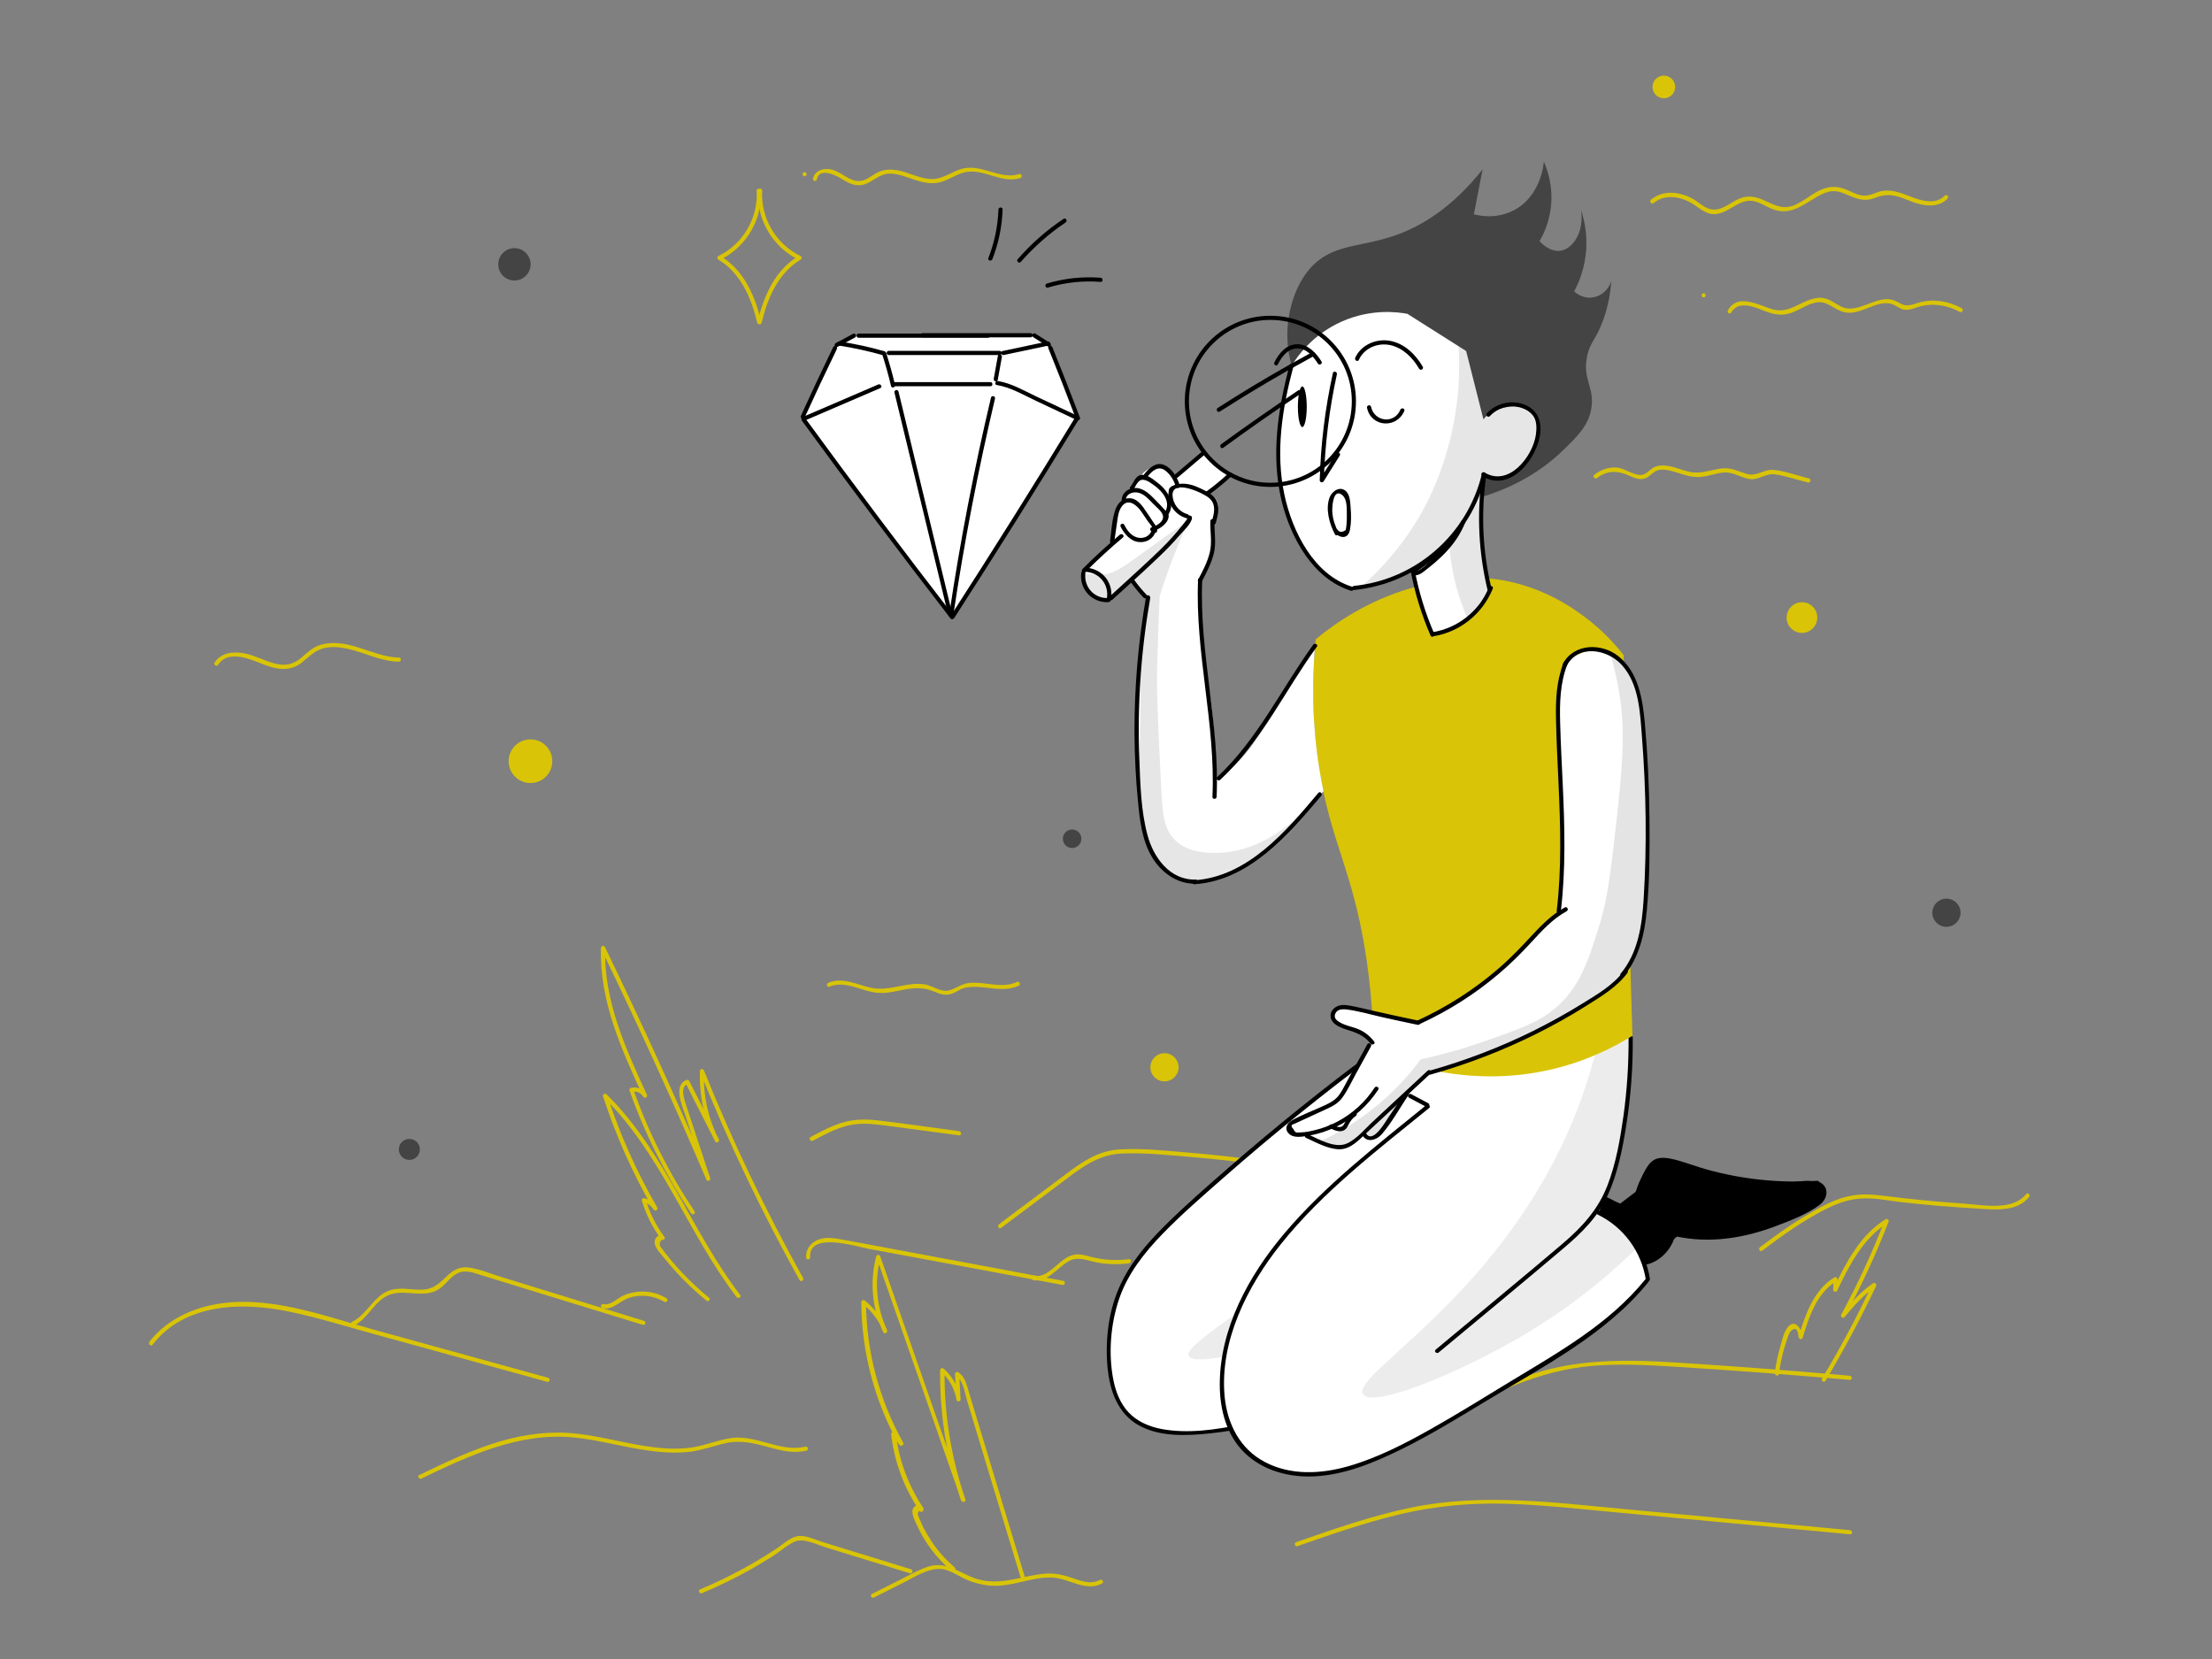 <?xml version="1.0" encoding="utf-8"?>
<!-- Generator: Adobe Illustrator 23.0.3, SVG Export Plug-In . SVG Version: 6.00 Build 0)  -->
<svg version="1.1" xmlns="http://www.w3.org/2000/svg" xmlns:xlink="http://www.w3.org/1999/xlink" x="0px" y="0px"
	 viewBox="0 0 1600 1200" style="enable-background:new 0 0 1600 1200;" xml:space="preserve">
<rect x="0" y="0" width="1600" height="1200" fill="#808080" stroke="none"/>
<style type="text/css">
	.st0{fill:#d9c407;}
	.st1{fill:#d9c407;;}
	.st2{fill:#444444;}
	.st3{fill:#FFFFFF;}
	.st4{opacity:0.18;fill:#9B9797;}
	.st5{fill:#9B9797;}
	.st6{opacity:0.25;fill:#9B9797;}
	.st7{opacity:0.24;fill:#9B9797;}
	.st8{fill:none;stroke:#000000;stroke-width:3;stroke-miterlimit:10;}
</style>
<g id="background">
	<g>
		<g>
			<path class="st0" d="M110.3,972.7c23.3-30.1,64.6-31.1,98.7-24c19.7,4.1,39,10,58.4,15.4c20.1,5.5,40.2,11.1,60.3,16.6
				c22.7,6.3,45.3,12.5,68,18.8c1.9,0.5,2.7-2.4,0.8-2.9c-42.1-11.6-84.3-23.3-126.4-34.9c-37.3-10.3-78-26-117.1-17.7
				c-17.4,3.7-33.9,12.3-44.9,26.5C107,972.1,109.1,974.2,110.3,972.7L110.3,972.7z"/>
		</g>
	</g>
	<g>
		<g>
			<path class="st0" d="M256.1,958.8c10.6-5.2,15.1-19,26.6-22.6c11.8-3.7,24.9,3.6,35.7-4.4c4.7-3.5,8.2-9.3,13.9-11.4
				c5-1.8,10.2,0.2,15,1.7c4.1,1.3,8.2,2.5,12.3,3.8c16.5,5.1,32.9,10.1,49.4,15.2c18.7,5.7,37.3,11.5,56,17.2
				c1.8,0.6,2.6-2.3,0.8-2.9c-34.2-10.5-68.3-21-102.5-31.5c-8-2.4-16.3-6.1-24.6-7.1c-5.8-0.7-10.4,1.6-14.5,5.4
				c-5.7,5.3-10,10.2-18.3,10.6c-6.9,0.4-13.7-1.4-20.6-0.3c-14.2,2.2-18.6,17.7-30.6,23.6C252.9,957.1,254.4,959.7,256.1,958.8
				L256.1,958.8z"/>
		</g>
	</g>
	<g>
		<g>
			<path class="st0" d="M435.8,946.2c7.1,1.8,12.7-5.3,19.1-7.4c8.6-2.9,17.8-1.7,25.6,2.8c1.7,1,3.2-1.6,1.5-2.6
				c-6.6-3.9-14.1-5.5-21.7-4.5c-3.3,0.4-6.4,1.3-9.4,2.6c-4.3,1.9-9.3,7.4-14.3,6.2C434.7,942.8,433.9,945.7,435.8,946.2
				L435.8,946.2z"/>
		</g>
	</g>
	<g>
		<g>
			<path class="st0" d="M512.9,938.7c-6.7-5.5-13.1-11.4-19.1-17.7c-2.8-2.9-5.5-6-8.1-9.1c-1.5-1.8-3-3.6-4.4-5.4
				c-1-1.3-2-2.6-2.9-3.9c-1.6-1.6-1.6-3.6,0.1-5.8c1.2,0.5,3.1-0.7,2.1-2.1c-6.1-8.2-10.6-17.2-13.5-27c-0.6,0.6-1.2,1.2-1.8,1.8
				c3.3,0.9,5.7,2.6,7.5,5.4c1,1.6,3.6,0.2,2.6-1.5c-14.9-25.8-27.1-53-36.3-81.3c-0.8,0.5-1.7,1-2.5,1.5
				c41.9,41.2,60.9,98.5,96.2,144.6c1.2,1.5,3.8,0,2.6-1.5c-35.4-46.3-54.6-103.8-96.7-145.2c-1-1-3,0-2.5,1.5
				c9.3,28.6,21.5,56,36.6,82c0.9-0.5,1.7-1,2.6-1.5c-2.3-3.5-5.3-5.8-9.3-6.8c-1.1-0.3-2.2,0.7-1.8,1.8c3,10,7.6,19.3,13.8,27.7
				c0.7-0.7,1.4-1.4,2.1-2.1c-2.8-1.3-5.9,0-6.6,3.3c-0.9,4.7,4.8,9.9,7.4,13.2c8.9,11.1,19,21.2,30,30.2
				C512.3,942,514.4,939.9,512.9,938.7L512.9,938.7z"/>
		</g>
	</g>
	<g>
		<g>
			<path class="st0" d="M502.4,876.2c-18.4-27.5-33.3-57-44.3-88.2c-0.3,0.6-0.7,1.2-1,1.8c3.4-0.8,6.3,0.5,8.2,3.5
				c1,1.7,3.4,0.2,2.6-1.5c-15.5-33.5-31.3-68.4-30.2-106.1c-0.9,0.3-1.9,0.5-2.8,0.8c26.7,55,52.1,110.7,76.1,166.9
				c0.7,1.6,3.3,0.4,2.7-1.2c-4-12-7.9-24.1-11.9-36.1c-1.9-5.9-3.9-11.7-5.8-17.6c-1.3-3.9-4.1-12.4,1.5-14.5
				c-0.6-0.2-1.1-0.5-1.7-0.7c7.2,14.1,14.3,28.2,21.5,42.3c0.9,1.7,3.5,0.2,2.6-1.5c-7.8-15.3-11.4-32.2-10.7-49.4
				c-1,0.1-2,0.3-2.9,0.4c20.8,51.7,44.9,102.1,72,150.8c0.9,1.7,3.5,0.2,2.6-1.5c-27-48.5-51-98.6-71.7-150.1
				c-0.6-1.5-2.9-1.4-2.9,0.4c-0.7,17.7,3.1,35,11.1,50.9c0.9-0.5,1.7-1,2.6-1.5c-7.2-14.1-14.3-28.2-21.5-42.3
				c-0.3-0.5-1.1-0.9-1.7-0.7c-10,3.7-3.6,18-1.4,24.7c5.2,15.7,10.3,31.5,15.5,47.2c0.9-0.4,1.8-0.8,2.7-1.2
				c-24-56.2-49.4-111.9-76.1-166.9c-0.7-1.4-2.8-0.6-2.8,0.8c-1.2,38.2,14.9,73.7,30.6,107.6c0.9-0.5,1.7-1,2.6-1.5
				c-2.6-4.1-6.8-5.9-11.6-4.9c-0.8,0.2-1.3,1.1-1,1.8c11.1,31.4,26.1,61.2,44.6,88.9C500.9,879.3,503.5,877.8,502.4,876.2
				L502.4,876.2z"/>
		</g>
	</g>
	<g>
		<g>
			<path class="st0" d="M304.8,1069.5c34.6-16.7,71.1-33.7,110.6-29.7c18.7,1.9,36.8,7.3,55.4,9.7c9.4,1.2,18.9,1.7,28.3,0.6
				c8.8-1.1,17.1-4.3,25.7-6.2c11.1-2.5,21.2,0.1,31.9,3.1c8.8,2.4,17.5,4.4,26.6,2.3c1.9-0.4,1.1-3.3-0.8-2.9
				c-18.2,4.3-35.3-8.8-53.7-6.2c-9.1,1.3-17.6,4.9-26.6,6.5c-9.5,1.6-19.2,1.4-28.8,0.2c-18.9-2.2-37.3-7.8-56.3-9.9
				c-18.7-2.1-37.2,0.3-55.1,5.5c-20.4,6-39.7,15.2-58.7,24.4C301.5,1067.7,303.1,1070.3,304.8,1069.5L304.8,1069.5z"/>
		</g>
	</g>
	<g>
		<g>
			<path class="st0" d="M507.8,1152.4c11.7-5,23.2-10.5,34.3-16.7c5.8-3.3,11.5-6.7,17.2-10.3c5.1-3.3,10.2-8,15.8-10.4
				c6.3-2.6,15.8,2.3,22.1,4.2c6.7,2.1,13.4,4.1,20,6.2c13.7,4.2,27.4,8.4,41,12.6c1.8,0.6,2.6-2.3,0.8-2.9
				c-14.6-4.5-29.3-9-43.9-13.5c-7-2.2-14-4.3-21-6.5c-5.4-1.7-12.2-5.2-17.9-3.8c-5.3,1.3-10.1,5.9-14.6,8.9
				c-5.8,3.8-11.8,7.5-17.8,11c-12.1,6.9-24.6,13.1-37.5,18.5C504.5,1150.5,506.1,1153.1,507.8,1152.4L507.8,1152.4z"/>
		</g>
	</g>
	<g>
		<g>
			<path class="st0" d="M632.2,1155.5c7.6-3.8,15.2-7.7,22.8-11.5c7-3.6,14.5-8.4,22.5-9.1c8.1-0.8,14.4,4.5,21.4,7.6
				c5.9,2.6,12.3,4.1,18.7,4.5c15,0.8,29-6.7,43.9-5.9c11.9,0.7,23.9,10.5,35.6,4.3c1.7-0.9,0.2-3.5-1.5-2.6
				c-7.3,3.9-15.2,0.1-22.4-2.2c-6.2-2-12.2-2.9-18.7-2.2c-15.4,1.6-29.5,8.1-45.3,4.4c-13.1-3-23.1-13.9-37.2-9.8
				c-6.5,1.9-12.6,5.5-18.6,8.5c-7.6,3.8-15.2,7.7-22.8,11.5C629,1153.8,630.5,1156.4,632.2,1155.5L632.2,1155.5z"/>
		</g>
	</g>
	<g>
		<g>
			<path class="st0" d="M690.6,1133.8c-6.2-5.4-11.8-11.4-16.4-18.3c-2.1-3.1-4-6.4-5.8-9.7c-0.9-1.7-1.7-3.4-2.4-5.1
				c-0.6-1.4-1.2-2.7-1.7-4.1c-0.9-1.5-0.5-2.9,1.2-4.2c0.9-0.4,1.8-0.8,2.7-1.2c-11-16.2-17.9-34.6-20.2-54
				c-0.9,0.4-1.7,0.7-2.6,1.1c1.8,2.3,3.6,4.6,5.5,7c1.1,1.4,3.2-0.4,2.4-1.8c-17.4-31.1-26.7-66.1-26.9-101.7
				c-0.9,0.4-1.7,0.7-2.6,1.1c6.8,5.5,12,12.3,15.2,20.4c0.9-0.4,1.8-0.8,2.7-1.2c-7.8-16.5-9.4-35.1-4.8-52.7c-1,0-1.9,0-2.9,0
				c20.5,58.7,40.9,117.3,61.4,176c0.6,1.8,3.5,1,2.9-0.8c-10.3-30.1-15.4-61.7-15.1-93.6c-0.9,0.4-1.7,0.7-2.6,1.1
				c6.1,5.5,9.9,12.4,11.3,20.5c0.3,1.7,3,1.3,2.9-0.4c-0.3-6.1-0.7-12.3-1-18.4c-0.8,0.4-1.5,0.9-2.3,1.3c5.3,3.4,6.3,12.4,8,18
				c1.8,6,3.6,12,5.5,18.1c3.7,12.4,7.5,24.7,11.2,37.1c7.5,24.7,15,49.5,22.5,74.2c0.6,1.8,3.5,1.1,2.9-0.8
				c-8.1-26.6-16.1-53.3-24.2-79.9c-3.9-13-7.9-26-11.8-39c-2-6.7-4-13.3-6-20c-1.3-4.1-2.8-7.8-6.5-10.2c-0.9-0.6-2.3,0.2-2.3,1.3
				c0.3,6.1,0.7,12.3,1,18.4c1-0.1,2-0.3,2.9-0.4c-1.4-8.6-5.6-16.1-12.1-21.9c-1-0.9-2.5-0.3-2.6,1.1c-0.3,32.1,4.8,64,15.2,94.4
				c1-0.3,1.9-0.5,2.9-0.8c-20.5-58.7-40.9-117.3-61.4-176c-0.5-1.3-2.5-1.5-2.9,0c-4.8,18.5-3,37.8,5.1,55c0.7,1.5,3.4,0.4,2.7-1.2
				c-3.4-8.6-8.7-15.9-16-21.7c-1-0.8-2.6-0.3-2.6,1.1c0.2,36.1,9.6,71.7,27.3,103.2c0.8-0.6,1.6-1.2,2.4-1.8
				c-1.8-2.3-3.6-4.6-5.5-7c-0.8-1-2.7-0.2-2.6,1.1c2.3,20,9.3,38.9,20.6,55.5c1,1.4,3,0.5,2.7-1.2c-0.5-2.8-3.8-3.8-6.1-2.1
				c-4.2,3-0.1,10.1,1.4,13.5c5.7,12.7,14.2,23.8,24.7,32.9C690,1137.1,692.1,1135,690.6,1133.8L690.6,1133.8z"/>
		</g>
	</g>
	<g>
		<g>
			<path class="st0" d="M586,909.5c-1.3-18.8,32.8-8,42.3-6.2c15.6,2.9,31.1,5.8,46.7,8.7c31.1,5.8,62.3,11.6,93.4,17.4
				c1.9,0.4,2.7-2.5,0.8-2.9c-35.7-6.7-71.3-13.3-107-20c-17.5-3.3-35-6.6-52.5-9.8c-6.3-1.2-13.6-2.5-19.5,0.8
				c-4.5,2.4-7.5,6.8-7.1,12C583.1,911.4,586.2,911.4,586,909.5L586,909.5z"/>
		</g>
	</g>
	<g>
		<g>
			<path class="st0" d="M747.7,926.1c10.4,1.1,16.8-8.8,24.9-13.6c6.9-4,12.9-0.9,20,0.5c7.9,1.6,16,1.8,24,0.8c1.9-0.2,1.9-3.2,0-3
				c-9,1.1-18,0.7-26.8-1.5c-5.3-1.4-10.1-3.1-15.4-1c-9.4,3.6-15.8,16-26.7,14.8C745.8,922.9,745.8,925.9,747.7,926.1L747.7,926.1z
				"/>
		</g>
	</g>
	<g>
		<g>
			<path class="st0" d="M938.4,1118.4c24-8.4,48.2-16.8,73-22.8c25.9-6.2,52-8.7,78.6-7.9c26.3,0.8,52.4,3.8,78.6,6.2
				c26.3,2.5,52.6,4.9,78.9,7.4c30.2,2.8,60.5,5.6,90.7,8.5c1.9,0.2,1.9-2.8,0-3c-53.9-5-107.8-10-161.8-15.1
				c-51.9-4.8-104.1-11.9-155.8-1.2c-28.4,5.9-55.8,15.5-83.1,25C935.8,1116.1,936.6,1119,938.4,1118.4L938.4,1118.4z"/>
		</g>
	</g>
	<g>
		<g>
			<path class="st0" d="M1044.1,1020c17.9-3.8,34.7-11.3,51.6-18.1c18.1-7.2,36.4-12.2,55.8-13.9c19.6-1.7,39.3-0.7,58.8,0.5
				c19.6,1.2,39.2,2.6,58.9,4c22.9,1.7,45.9,3.6,68.8,5.6c1.9,0.2,1.9-2.8,0-3c-40.6-3.6-81.2-6.7-121.9-9.3
				c-38.7-2.5-76.8-3.5-113.7,10.2c-19.6,7.3-38.6,16.6-59.2,21C1041.5,1017.5,1042.2,1020.4,1044.1,1020L1044.1,1020z"/>
		</g>
	</g>
	<g>
		<g>
			<path class="st0" d="M1274.6,904.7c14.3-10.9,29.4-21.6,45.4-29.8c7.8-4,16.2-7.2,25-7.9c9.5-0.8,19,1.1,28.3,2.3
				c18.9,2.3,37.9,3.7,56.9,4.9c12.6,0.8,28.6,2.6,37.5-8.4c1.2-1.5-0.9-3.6-2.1-2.1c-10.1,12.5-31.4,7.8-45.2,6.9
				c-19-1.3-37.8-3.1-56.7-5.5c-8.1-1-16.1-1.8-24.2-0.3c-8,1.4-15.5,4.6-22.6,8.4c-15.4,8.2-30,18.4-43.9,29
				C1271.6,903.3,1273.1,905.9,1274.6,904.7L1274.6,904.7z"/>
		</g>
	</g>
	<g>
		<g>
			<path class="st0" d="M724.1,888.2c14.2-10.7,28.5-21.3,42.7-32c13.6-10.2,26.3-20.9,44.1-21.8c16.8-0.8,34,1.1,50.7,2.5
				c18,1.5,35.9,3.5,53.7,6c15,2.1,32.9,7.7,47.1-0.1c1.7-0.9,0.2-3.5-1.5-2.6c-7.3,4-15.4,4-23.5,3c-8.7-1.1-17.4-2.6-26.1-3.8
				c-16.8-2.3-33.7-4.2-50.7-5.6c-16.7-1.4-34-3.4-50.7-2.4c-15.5,0.9-27,8.9-39.1,18c-16.1,12-32.1,24.1-48.2,36.1
				C721.1,886.8,722.6,889.4,724.1,888.2L724.1,888.2z"/>
		</g>
	</g>
	<g>
		<g>
			<path class="st0" d="M1286.7,993.9c0.9-6.6,2.2-13,4.1-19.4c0.9-3,1.8-6,3-9c0.7-1.8,2.6-4.8,5.2-4.1c1.3,0.4,1.9,4.9,2,5.8
				c0.2,1.6,2.4,2.1,2.9,0.4c4.7-15.3,10.1-32.1,24.5-41c-0.8-0.4-1.5-0.9-2.3-1.3c0,2.5-0.1,5.1-0.1,7.6c0,1.4,2.1,2.1,2.8,0.8
				c8.9-18.5,18.6-37.9,36.6-49.1c-0.7-0.6-1.5-1.1-2.2-1.7c-9,23.3-19.5,46-31.4,68c-0.8,1.4,1.2,3.2,2.4,1.8
				c6.7-8,13.5-16,22.3-21.8c-0.7-0.7-1.4-1.4-2.1-2.1c-11.1,23.4-23.2,46.2-36.5,68.4c-1,1.7,1.6,3.2,2.6,1.5
				c13.2-22.2,25.4-45,36.5-68.4c0.6-1.2-0.7-3-2.1-2.1c-9,6-16,14.1-22.9,22.3c0.8,0.6,1.6,1.2,2.4,1.8
				c12-22.2,22.6-45.1,31.7-68.7c0.5-1.2-1.2-2.3-2.2-1.7c-18.5,11.5-28.5,31.2-37.7,50.2c0.9,0.3,1.9,0.5,2.8,0.8
				c0-2.5,0.1-5.1,0.1-7.6c0-1.1-1.3-1.9-2.3-1.3c-15,9.3-20.9,26.7-25.8,42.8c1,0.1,2,0.3,2.9,0.4c-0.5-5.1-5.1-13.8-10.7-7.3
				c-2.8,3.3-3.9,8.7-5.1,12.8c-2,6.6-3.4,13.4-4.4,20.3C1283.6,995,1286.4,995.8,1286.7,993.9L1286.7,993.9z"/>
		</g>
	</g>
	<g>
		<g>
			<path class="st0" d="M588,825.1c7.8-4.2,15.7-8.4,24.3-10.7c9.1-2.4,18.1-1.6,27.2-0.4c18.1,2.4,36.2,4.8,54.2,7.2
				c1.9,0.3,1.9-2.7,0-3c-19.3-2.6-38.7-5.4-58-7.7c-8.9-1.1-17.4-1.1-26,1.4c-8.2,2.4-15.8,6.5-23.3,10.5
				C584.7,823.5,586.3,826,588,825.1L588,825.1z"/>
		</g>
	</g>
	<g>
		<g>
			<path class="st0" d="M157.8,480.8c6.7-10.3,21.1-4.9,30-1.3c10.3,4.2,20.7,7.3,30.3-0.1c4.9-3.8,8.9-8.4,15-10.2
				c6.3-2,13.3-1.1,19.7,0.4c12,2.9,23.1,8.8,35.7,9c1.9,0,1.9-3,0-3c-14.5-0.3-27.1-8.2-41.3-10.1c-5.5-0.7-11.1-0.6-16.4,1.3
				c-5.3,1.9-9.1,5.8-13.3,9.3c-13.2,11-26-0.3-39.7-3.3c-8.2-1.8-17.6-1.2-22.6,6.5C154.2,480.9,156.8,482.4,157.8,480.8
				L157.8,480.8z"/>
		</g>
	</g>
	<g>
		<g>
			<path class="st0" d="M1196.3,146.8c7.2-6.1,17.3-4.9,25.2-1c6,2.9,10.9,8.8,17.9,9.1c6.5,0.2,11.9-4.2,17.4-7.1
				c3.7-1.9,7.5-3.2,11.7-2.3c4.5,0.9,8.4,3.5,12.5,5.3c13.5,5.9,22.5-2.3,33.9-8.8c3.2-1.8,6.6-3.4,10.3-3.7
				c4.7-0.4,8.9,1.7,13.1,3.5c6.6,2.8,11.6,3.9,18.3,1.2c6.9-2.7,12.5-2.3,19.4,0.2c4.4,1.6,8.6,3.6,13.2,4.6
				c6.9,1.6,14.3,1.2,19.5-4.1c1.4-1.4-0.8-3.5-2.1-2.1c-6.7,6.8-16.9,3.6-24.6,0.6c-7.8-3-15.8-6.2-24.1-3.1
				c-5.2,2-8.7,3.4-14.3,1.5c-3.8-1.3-7.3-3.4-11.2-4.5c-5.9-1.8-11.4-0.8-16.8,1.9c-6.2,3.1-11.6,8-18.1,10.6
				c-8.6,3.4-15.3-1.1-23.1-4.4c-5.7-2.4-11.1-2.8-16.8-0.3c-6.9,3.1-13.6,9.9-21.7,7c-4.3-1.5-7.7-5-11.6-7.2
				c-3.3-1.8-6.9-3.1-10.6-3.8c-7.1-1.3-14-0.1-19.6,4.6C1192.7,146,1194.9,148.1,1196.3,146.8L1196.3,146.8z"/>
		</g>
	</g>
	<g>
		<g>
			<path class="st0" d="M1232.3,215.1c1.9,0,1.9-3,0-3C1230.4,212.1,1230.4,215.1,1232.3,215.1L1232.3,215.1z"/>
		</g>
	</g>
	<g>
		<g>
			<path class="st0" d="M1252.3,226c4.7-8.5,15.8-4.4,22.7-1.6c6.9,2.8,13.1,4.5,20.4,2c6-2.1,11.4-6.1,17.6-7.5
				c8.6-2,13.5,5.3,21.3,7c12.2,2.7,24.5-10.9,36-5.2c3.2,1.6,5.4,3.7,9.2,3.4c3.5-0.2,6.7-1.9,10.1-2.7c9.5-2.2,19.4-0.5,27.9,4.2
				c1.7,0.9,3.2-1.7,1.5-2.6c-5.4-3-11.2-4.8-17.3-5.4c-3.1-0.3-6.3-0.2-9.4,0.3c-3.7,0.5-7.1,2.1-10.7,2.8c-4.9,0.9-7-1.5-11-3.2
				c-2-0.8-4.2-1.2-6.3-1.1c-5,0.2-9.8,2.3-14.4,4c-5.9,2.2-12.2,4.3-18.2,1.3c-5.1-2.5-9.1-6.3-15.1-6.3
				c-12.4,0.1-21.1,12-34.2,8.4c-9.7-2.7-25.3-12.2-32.5,0.6C1248.8,226.2,1251.4,227.7,1252.3,226L1252.3,226z"/>
		</g>
	</g>
	<g>
		<g>
			<path class="st0" d="M1155.3,345.7c7.1-5.6,15.2-5.3,23-1.7c4.3,2,8.9,3.9,13.4,1.2c2.6-1.6,4.3-4.1,7.4-5c3.3-1,6.8-0.3,10,0.5
				c5.7,1.4,11.2,3.9,17.1,4.3c7,0.5,13.4-2.5,20.2-3.2c7.3-0.7,12.4,3.7,19.2,4.7c6.6,0.9,11.7-4.4,18.3-3.4
				c8,1.2,15.9,3.9,23.8,5.9c1.9,0.5,2.7-2.4,0.8-2.9c-8.3-2.1-16.9-5.3-25.4-6.2c-7.2-0.8-12.4,5.1-19.6,2.9
				c-6.7-2-11.5-4.9-18.7-3.9c-7.7,1.1-14.7,4.1-22.6,2.4c-6.1-1.3-12-4.2-18.3-4.6c-2.3-0.1-4.7,0.1-6.9,1
				c-2.8,1.1-4.3,3.4-6.9,4.9c-6,3.5-14.1-3.9-20.5-4.4c-6.1-0.5-11.7,1.6-16.5,5.3C1151.6,344.8,1153.8,346.9,1155.3,345.7
				L1155.3,345.7z"/>
		</g>
	</g>
	<g>
		<g>
			<path class="st0" d="M582,127.5c1.9,0,1.9-3,0-3C580.1,124.5,580.1,127.5,582,127.5L582,127.5z"/>
		</g>
	</g>
	<g>
		<g>
			<path class="st0" d="M590.8,129.8c1.8-8.9,13.6-3.2,17.9-0.5c4.9,3.1,10.1,5.9,16.1,4.2c6.5-1.9,10.9-7.5,18.1-7.9
				c6.8-0.3,13.4,2.8,19.8,4.8c5.5,1.7,11.3,2.9,17,1.5c6.7-1.6,12.4-6.3,19.2-7.5c13.4-2.3,25.5,8.6,39.1,4.4
				c1.8-0.6,1.1-3.5-0.8-2.9c-14.2,4.5-27.7-8.1-42.1-3.6c-7.4,2.3-13.6,7.5-21.7,7.2c-7.5-0.3-14.3-3.9-21.4-5.7
				c-5.6-1.4-11.3-1.8-16.7,0.7c-3.1,1.4-5.8,3.7-8.9,5.2c-5.1,2.4-9.4,1-14-1.6c-5-2.9-9.3-6.3-15.4-5.8c-4.3,0.3-8.1,2.5-8.9,6.9
				C587.6,130.9,590.5,131.7,590.8,129.8L590.8,129.8z"/>
		</g>
	</g>
	<g>
		<g>
			<path class="st0" d="M599.9,713.7c11.9-5,23.9,3.9,35.9,4.5c6.2,0.3,12.2-1.2,18.3-2.4c7.7-1.5,14.3-1.6,21.7,1.5
				c4.5,1.9,8.6,3.1,13.2,1.3c2.6-1,4.8-2.7,7.4-3.6c2.9-1,5.9-1.2,9-1.2c10.7,0.2,21.4,3.9,31.6-0.9c1.7-0.8,0.2-3.4-1.5-2.6
				c-10.9,5.1-23-0.5-34.5,0.7c-5.5,0.6-9.1,3.8-14.2,5.3c-6.1,1.8-12.1-3.4-18.1-4.3c-12.9-2-25.1,5.2-38.1,2.6
				c-10.4-2.1-20.9-8.2-31.5-3.7C597.4,711.6,598.2,714.5,599.9,713.7L599.9,713.7z"/>
		</g>
	</g>
	<circle class="st1" cx="383.7" cy="550.6" r="15.8"/>
	<circle class="st1" cx="1303.4" cy="446.7" r="11.1"/>
	<circle class="st1" cx="1203.5" cy="62.9" r="8.2"/>
	<circle class="st1" cx="842.3" cy="772" r="10.2"/>
	<circle class="st2" cx="372.1" cy="191.2" r="11.7"/>
	<circle class="st2" cx="775.5" cy="606.7" r="6.7"/>
	<circle class="st2" cx="1407.9" cy="660.2" r="10.2"/>
	<circle class="st2" cx="296.1" cy="831.4" r="7.6"/>
</g>
<g id="diamod">
	<path class="st3" d="M606.9,248.4c-8.7,17.7-17.5,35.4-26.2,53.1c36,48.3,72,96.5,108,144.8c9.3-14.1,18.5-28.5,27.8-43
		c21.9-34.4,42.8-68.4,62.8-102.1c-6.8-17.3-13.7-34.7-20.5-52c-4.4-2.3-8.8-4.5-13.2-6.8c-42.6,0.1-85.2,0.2-127.7,0.3
		C614.1,244.7,610.5,246.6,606.9,248.4z"/>
	<g>
		<g>
			<path d="M581.9,302.3c7.6-16.7,15.4-33.3,23.4-49.8c0.8-1.7-1.7-3.3-2.6-1.5c-8,16.5-15.8,33.1-23.4,49.8
				C578.5,302.5,581.1,304.1,581.9,302.3L581.9,302.3z"/>
		</g>
	</g>
	<g>
		<g>
			<path d="M579.9,304.1c35.2,48.3,71.1,96,107.7,143.3c1.2,1.5,3.3-0.6,2.1-2.1c-36.4-47.1-72.1-94.6-107.2-142.7
				C581.4,301.1,578.8,302.6,579.9,304.1L579.9,304.1z"/>
		</g>
	</g>
	<g>
		<g>
			<path d="M606,250.8c4.2-2.2,8.3-4.5,12.5-6.7c1.7-0.9,0.2-3.5-1.5-2.6c-4.2,2.2-8.3,4.5-12.5,6.7
				C602.7,249.2,604.3,251.7,606,250.8L606,250.8z"/>
		</g>
	</g>
	<g>
		<g>
			<path d="M621,244.3c31.2,0,62.5,0,93.7,0c1.9,0,1.9-3,0-3c-31.2,0-62.5,0-93.7,0C619.1,241.3,619.1,244.3,621,244.3L621,244.3z"
				/>
		</g>
	</g>
	<g>
		<g>
			<path d="M780.7,300.9c-6.3-16.7-12.8-33.2-19.5-49.8c-0.7-1.8-3.6-1-2.9,0.8c6.7,16.5,13.2,33.1,19.5,49.8
				C778.5,303.5,781.4,302.7,780.7,300.9L780.7,300.9z"/>
		</g>
	</g>
	<g>
		<g>
			<path d="M777.4,302.4c-29.3,48-59.2,95.7-89.7,143c-1.1,1.6,1.5,3.1,2.6,1.5c30.5-47.3,60.4-94.9,89.7-143
				C781,302.3,778.4,300.7,777.4,302.4L777.4,302.4z"/>
		</g>
	</g>
	<g>
		<g>
			<path d="M759.4,248c-3.5-2.2-7-4.5-10.5-6.7c-1.6-1-3.1,1.5-1.5,2.6c3.5,2.2,7,4.5,10.5,6.7C759.6,251.7,761.1,249.1,759.4,248
				L759.4,248z"/>
		</g>
	</g>
	<g>
		<g>
			<path d="M745.5,241c-26.1,0-52.2,0-78.2,0c-1.9,0-1.9,3,0,3c26.1,0,52.2,0,78.2,0C747.4,244,747.4,241,745.5,241L745.5,241z"/>
		</g>
	</g>
	<g>
		<g>
			<path d="M583.1,303.8c17.9-7.7,35.8-15.4,53.7-23.1c1.8-0.8,0.2-3.3-1.5-2.6c-17.9,7.7-35.8,15.4-53.7,23.1
				C579.9,302,581.4,304.6,583.1,303.8L583.1,303.8z"/>
		</g>
	</g>
	<g>
		<g>
			<path d="M606.5,249.9c11,1.7,21.8,4.1,32.5,7.1c1.9,0.5,2.7-2.4,0.8-2.9c-10.7-3.1-21.5-5.4-32.5-7.1
				C605.4,246.7,604.5,249.6,606.5,249.9L606.5,249.9z"/>
		</g>
	</g>
	<g>
		<g>
			<path d="M638.2,256.5c2.4,7.5,4.5,15,6.3,22.7c0.4,1.9,3.3,1.1,2.9-0.8c-1.8-7.7-3.9-15.2-6.3-22.7
				C640.5,253.9,637.6,254.6,638.2,256.5L638.2,256.5z"/>
		</g>
	</g>
	<g>
		<g>
			<path d="M642.8,256.8c26.8,0,53.5,0,80.3,0c1.9,0,1.9-3,0-3c-26.8,0-53.5,0-80.3,0C640.9,253.8,640.9,256.8,642.8,256.8
				L642.8,256.8z"/>
		</g>
	</g>
	<g>
		<g>
			<path d="M721.8,257.4c-1,5.5-2,11.1-3,16.6c-0.3,1.9,2.6,2.7,2.9,0.8c1-5.5,2-11.1,3-16.6C725,256.3,722.1,255.5,721.8,257.4
				L721.8,257.4z"/>
		</g>
	</g>
	<g>
		<g>
			<path d="M646.1,279.4c23.4,0,46.8,0,70.3,0c1.9,0,1.9-3,0-3c-23.4,0-46.8,0-70.3,0C644.2,276.4,644.2,279.4,646.1,279.4
				L646.1,279.4z"/>
		</g>
	</g>
	<g>
		<g>
			<path d="M726,256.8c10.9-2.3,21.7-4.6,32.6-6.9c1.9-0.4,1.1-3.3-0.8-2.9c-10.9,2.3-21.7,4.6-32.6,6.9
				C723.3,254.3,724.1,257.2,726,256.8L726,256.8z"/>
		</g>
	</g>
	<g>
		<g>
			<path d="M721,278.5c10.1,1.6,19.5,7.3,28.7,11.6c9.8,4.6,19.5,9.2,29.3,13.8c1.7,0.8,3.3-1.8,1.5-2.6
				c-10.4-4.9-20.7-9.7-31.1-14.6c-8.8-4.2-17.9-9.5-27.6-11.1C719.9,275.3,719.1,278.2,721,278.5L721,278.5z"/>
		</g>
	</g>
	<g>
		<g>
			<path d="M647,284c13,53.6,25.9,107.3,38.9,160.9c0.5,1.9,3.3,1.1,2.9-0.8c-13-53.6-25.9-107.3-38.9-160.9
				C649.4,281.3,646.5,282.1,647,284L647,284z"/>
		</g>
	</g>
	<g>
		<g>
			<path d="M716.8,287.6c-12.2,51.6-22.3,103.8-30.1,156.3c-0.3,1.9,2.6,2.7,2.9,0.8c7.8-52.5,17.9-104.6,30.1-156.3
				C720.2,286.5,717.3,285.7,716.8,287.6L716.8,287.6z"/>
		</g>
	</g>
	<g>
		<g>
			<path d="M717.8,187.5c4.5-11.5,7-23.6,7.4-36c0.1-1.9-2.9-1.9-3,0c-0.4,12.1-2.9,23.9-7.3,35.2
				C714.2,188.5,717.1,189.2,717.8,187.5L717.8,187.5z"/>
		</g>
	</g>
	<g>
		<g>
			<path d="M738.3,189.5c9.6-10.9,20.4-20.5,32.5-28.6c1.6-1.1,0.1-3.7-1.5-2.6c-12.3,8.2-23.4,18-33.1,29.1
				C734.9,188.8,737,190.9,738.3,189.5L738.3,189.5z"/>
		</g>
	</g>
	<g>
		<g>
			<path d="M758,208c12.4-3.7,25.2-5.1,38.1-4.1c1.9,0.1,1.9-2.9,0-3c-13.2-1-26.2,0.4-38.9,4.2C755.4,205.7,756.1,208.6,758,208
				L758,208z"/>
		</g>
	</g>
	<g>
		<g>
			<path class="st0" d="M547.3,137.9c1.2,19.8-9.9,38.7-27.7,47.3c-1,0.5-0.9,2,0,2.6c16.3,9.8,23.8,27.8,28.1,45.5
				c0.5,1.9,3.3,1.1,2.9-0.8c-4.5-18.5-12.5-37.2-29.5-47.3c0,0.9,0,1.7,0,2.6c18.7-9.1,30.5-29.2,29.2-49.9
				C550.2,136,547.2,136,547.3,137.9L547.3,137.9z"/>
		</g>
	</g>
	<g>
		<g>
			<path class="st0" d="M548.4,137.9c-1.3,20.8,10.5,40.9,29.2,49.9c0-0.9,0-1.7,0-2.6c-17.1,10.2-25.1,28.9-29.6,47.5
				c-0.5,1.9,2.4,2.7,2.9,0.8c4.3-17.8,11.8-35.9,28.2-45.7c0.9-0.5,1-2.1,0-2.6c-17.8-8.6-29-27.5-27.8-47.3
				C551.5,136,548.5,136,548.4,137.9L548.4,137.9z"/>
		</g>
	</g>
</g>
<g id="leg_right">
	<path d="M1035.3,888.6c3.5-1.5,8.3-3.7,13.8-6.8c9.2-5.1,13.8-7.7,16.6-11.8c3.6-5.4,2.2-8.3,6.9-13.7c0.7-0.9,4-4.4,8.3-6.3
		c7.4-3.1,14.3,0.6,25.8,4.7c10.6,3.8,18.9,5.6,35.5,9.3c6.6,1.5,14.6,3,26.2,6.6c3.3,1,5.9,1.9,7.7,2.5c0.2,2.1,0.3,7.5-3.2,12.4
		c-1.6,2.2-3.8,4-7.3,5.6c-8.1,3.8-15.8,3.1-22.3,2.8c-14-0.6-8.2,1.4-41.2,2c-7.2,0.1-13.1,0.1-17.2,0.1
		c-5.1,3.5-10.2,7.1-15.4,10.8c-8.8,6.4-17.2,12.8-25.2,19.1C1041.3,913.5,1038.3,901,1035.3,888.6z"/>
	<path class="st3" d="M993.6,760.6c-7.2,3.8-8,5.2-34.8,28c-41.8,35.5-46.4,37.4-84.3,70.5c-36.3,31.6-43.1,39.5-50,49.9
		c-17.2,26.3-21,48.3-22.1,59c-1.5,14.4-3.5,34.4,9.2,50.2c8,9.9,18.4,14,21.9,15.3c10.5,4,19.1,3.5,34.6,2.4
		c20.6-1.5,36.3-5.5,42.5-7.2c6.8-1.9,22.6-6.6,42.4-16.4c18.6-9.2,26.6-16,52-33.1c11.3-7.6,28-18.7,49-31.5
		c1.3-10,0.2-17.8-0.9-22.7c-2.6-11.6-7.9-19.6-13.8-28.4c-4.8-7.2-9.4-12.7-12.6-16.3c7.5-5.7,17.3-13.9,27.6-24.9
		c6.9-7.4,17.8-19.2,26.9-35.8c11.2-20.4,22.4-41,15.2-55.2C1085.1,742.1,1031.3,741.1,993.6,760.6z"/>
	<path class="st4" d="M1083.2,771.5c-5.7,13.2-15.1,31.9-30.1,51.9c-21.8,28.9-43.8,44.9-77,68.6c-93.9,67-119.1,82.3-116.3,88.7
		c3.8,8.7,56.7-6.9,64.4-9.2c56.2-16.6,97.6-42.2,123.5-60.9c-6.6-10.1-13.2-20.2-19.8-30.2c8.1-5.8,19.3-15,29.8-28.7
		c5.8-7.5,14.6-19.1,20.3-36.6C1083.8,797.7,1084,782.2,1083.2,771.5z"/>
	<g>
		<g>
			<path d="M993.2,760.5c-35.6,26.5-70.3,54.3-103.7,83.4c-16,13.9-32,27.8-47,42.7c-13.3,13.2-25.7,27.8-33.2,45.2
				c-7.8,18-10,38.8-8.1,58.3c1.6,16.1,7.5,32.3,22.2,40.7c15.4,8.7,34.8,7.8,51.8,6c20.9-2.1,41.5-7.2,61-15.1
				c43.5-17.7,77.6-50.8,118.7-72.7c1.7-0.9,0.2-3.5-1.5-2.6c-34.3,18.3-63.5,44.7-97.9,63c-18,9.6-37.4,16.6-57.4,20.9
				c-18.5,3.9-39.3,6.9-58.1,3.3c-8.8-1.7-17.3-5.3-23.6-11.9c-6.1-6.5-9.4-15-11.1-23.7c-3.7-18.9-2-40.3,4.2-58.5
				c6.2-18.2,18.3-33.5,31.5-47.1c13.7-14.1,28.7-27.1,43.4-40c35.5-31.2,72.3-61,110.3-89.2C996.2,762,994.8,759.4,993.2,760.5
				L993.2,760.5z"/>
		</g>
	</g>
	<g>
		<g>
			<path d="M895.2,965.5c32.8-12.7,62.5-31.7,90.7-52.5c13.9-10.2,27.6-20.8,41.2-31.4c13.4-10.5,26.2-21.6,36.6-35.1
				c1.2-1.5-1.4-3-2.6-1.5c-10.6,13.8-23.9,24.9-37.5,35.6c-13.4,10.5-26.9,20.9-40.7,31c-27.6,20.2-56.5,38.8-88.5,51.1
				C892.6,963.3,893.4,966.2,895.2,965.5L895.2,965.5z"/>
		</g>
	</g>
	<g>
		<g>
			<path d="M1025.6,881.3c19.3,16.2,29.5,41.3,26.8,66.4c-0.2,1.9,2.8,1.9,3,0c2.7-25.8-7.9-51.8-27.7-68.5
				C1026.3,877.9,1024.2,880,1025.6,881.3L1025.6,881.3z"/>
		</g>
	</g>
	<g>
		<g>
			<path d="M1052.2,919.8c5.7-1.7,10.7-6.5,15.5-9.9c6-4.2,11.9-8.4,17.9-12.6c1.6-1.1,0.1-3.7-1.5-2.6c-5.4,3.8-10.9,7.7-16.3,11.5
				c-5,3.5-10.5,8.9-16.4,10.7C1049.5,917.4,1050.3,920.3,1052.2,919.8L1052.2,919.8z"/>
		</g>
	</g>
	<g>
		<g>
			<path d="M1035.7,890c11.3-4.7,21.7-11.1,31.1-19c1.5-1.3-0.7-3.4-2.1-2.1c-8.9,7.6-18.9,13.7-29.7,18.2
				C1033.2,887.9,1034,890.8,1035.7,890L1035.7,890z"/>
		</g>
	</g>
	<g>
		<g>
			<path d="M1065.7,869.7c1.9,0,1.9-3,0-3C1063.8,866.7,1063.8,869.7,1065.7,869.7L1065.7,869.7z"/>
		</g>
	</g>
	<g>
		<g>
			<path d="M1069.3,866.1c1.7-4,3.5-8.4,6.7-11.5c4.3-4.2,9.5-3.6,15-2.4c10.2,2.3,20.2,5.5,30.2,8.4c9.3,2.6,18.6,4.9,28.2,6
				c5.6,0.6,10.3,1.3,15.3,3.8c3.7,1.8,6.9,3.6,11,4c1.9,0.2,1.9-2.8,0-3c-5.5-0.5-9.8-4.3-15-6c-5.2-1.7-11-1.6-16.4-2.5
				c-11.8-1.9-23.3-5.5-34.7-8.9c-5.6-1.6-11.2-3.2-16.9-4.5c-4.2-0.9-8.6-2-12.8-0.7c-7.3,2.2-10.8,10-13.5,16.5
				C1065.7,867.1,1068.6,867.9,1069.3,866.1L1069.3,866.1z"/>
		</g>
	</g>
	<g>
		<g>
			<path d="M1085.2,899.5c21.4-3.2,42.6-3.7,64.2-4.1c7.5-0.1,15.5-1,21.5-5.9c5.1-4.2,8-10.3,6.6-16.8c-0.4-1.9-3.3-1.1-2.9,0.8
				c1.9,9.1-6.3,15.8-14.4,17.8c-8.3,2-17.3,1-25.8,1.2c-16.8,0.3-33.4,1.7-50,4.2C1082.5,896.9,1083.4,899.8,1085.2,899.5
				L1085.2,899.5z"/>
		</g>
	</g>
</g>
<g id="leg_left">
	<path d="M1161.1,879.6c7.4-5.3,14.9-10.6,22.3-15.9c0.5-3.4,2.1-10.8,8.2-17.1c1.8-1.9,6-6.3,12.3-7.5c6.6-1.3,11.7,1.7,17.4,4.3
		c9.2,4.2,18.1,5.8,35.7,9.2c13.9,2.6,20.9,3.9,30.9,3.4c13.6-0.8,23.3-4.4,29.1,1.3c0.6,0.6,3.1,3.3,2.9,6.6
		c-0.3,4.2-4.8,6.9-8.4,9c-15.7,9-24.5,11.6-24.5,11.6c-22.2,6.5-33.4,9.8-43,10.6c-7.8,0.6-18.9,0.9-32.3-1.2
		c-3.9,13.4-15.7,22-26.8,21.3C1170.6,914.3,1157.4,898.2,1161.1,879.6z"/>
	<path class="st3" d="M1017.5,791.2c2.2-6.7,6.3-15.2,14-18c5-1.8,9.6-0.6,11.1-0.2c9.3,2.3,28.4-1,66.5-7.5
		c18.9-3.2,42.8-7.9,70.3-14.9c0.1,5.1,0,11.8-0.3,19.6c-0.7,17.5-2.5,30.7-2.9,33.8c-1.7,12.4-4.7,33-13.8,58
		c-2.3,6.4-4.6,11.7-6.2,15.3c3.9,1.8,8.1,4.2,12.2,7.6c16.9,13.5,21.8,32.6,23.4,40.7c-2.4,2.9-6,7.2-10.6,12.1
		c-18.6,19.8-35.8,30.9-68.6,51.2c-20.2,12.5-35,21.6-58.7,35.6c-28.8,17-52.1,30.2-81.1,38.5c-7.2,2.1-18.6,4.9-33,3.4
		c-7-0.7-19.6-2-31.7-10.8c-15.5-11.2-20.4-27.6-22.4-34.8c-4.5-16.1-2.8-31.2,1.4-46.9c2.9-11,13.4-47.5,49.9-88.6
		c7.3-8.2,28.1-26.7,69.5-63.7c10-8.9,18.2-16.2,23.7-21C1026,797.4,1021.8,794.3,1017.5,791.2z"/>
	<path class="st4" d="M1153.5,763.5c-2.3,8.8-6,21.5-11.6,36.4c-51.1,135.4-165.3,193.9-156,208.5c6.8,10.8,72-16.1,119-44.4
		c35.2-21.2,61.4-43.9,78.9-61c-2.8-4.1-7.1-9.7-13.6-15c-6.3-5.1-12.3-8.2-16.8-10.1c3.1-4.5,7.2-11.3,10.7-20
		c2.3-5.6,4.3-11.6,6.9-23.8c4.2-19.3,5.9-34.6,6.4-39.4c1.2-11.5,2.3-26.4,2.1-44C1170.8,754.9,1162.2,759.2,1153.5,763.5z"/>
	<g>
		<g>
			<path d="M1178,750.6c0.1,18.9-1.1,37.8-3.7,56.6c-2.4,16.9-5.4,34.3-11.6,50.3c-6.7,17.3-18.2,29.9-32.1,41.8
				c-14.2,12.1-28.5,24-42.8,35.9c-16.4,13.7-32.9,27.3-49.3,41c-1.5,1.2,0.6,3.3,2.1,2.1c30.1-25,60.2-49.9,90.1-75.2
				c13.2-11.2,25.2-22.8,32.4-38.9c7-15.6,10.4-32.7,13.1-49.5c3.4-21.2,5-42.6,4.8-64.1C1181,748.6,1178,748.6,1178,750.6
				L1178,750.6z"/>
		</g>
	</g>
	<g>
		<g>
			<path d="M1019.2,794c4.1,2.2,8.2,4.4,12.4,6.6c1.7,0.9,3.2-1.7,1.5-2.6c-4.1-2.2-8.2-4.4-12.4-6.6
				C1019,790.5,1017.5,793.1,1019.2,794L1019.2,794z"/>
		</g>
	</g>
	<g>
		<g>
			<path d="M1031.6,799.4c-35.6,29-73,57.7-102.7,92.9c-25.6,30.3-46.7,68.7-46.6,109.4c0,17.9,4.9,36.6,18.1,49.3
				c13.2,12.8,32.3,17.8,50.3,16.9c22-1.1,42.9-9.8,62.5-19.4c21-10.3,40.9-22.5,60.9-34.6c41.2-25,87.2-48.3,118.1-86.4
				c1.2-1.5-0.9-3.6-2.1-2.1c-25.9,32-62.3,52.5-97,73.5c-19.1,11.6-38,23.4-57.5,34.4c-19.1,10.8-39,21.1-60.1,27.2
				c-19.8,5.7-41.9,6.9-60.6-3c-18-9.4-27.2-27.6-29.1-47.4c-3.7-40,16.4-79.8,40.7-110.2c30.3-37.9,69.9-68.1,107.3-98.5
				C1035.2,800.3,1033.1,798.2,1031.6,799.4L1031.6,799.4z"/>
		</g>
	</g>
	<g>
		<g>
			<path d="M1155.5,878.5c18.8,9,31.9,26.8,35,47.4c0.3,1.9,3.2,1.1,2.9-0.8c-3.1-21.3-16.9-40-36.3-49.2
				C1155.3,875.1,1153.8,877.7,1155.5,878.5L1155.5,878.5z"/>
		</g>
	</g>
	<path class="st5" d="M1192.3,868.4"/>
	<g>
		<g>
			<path d="M1161.5,881.1c4-1.6,7.2-4.3,10.6-6.9c4-3.1,8.1-6.1,12.1-9.2c1.5-1.2,0-3.8-1.5-2.6c-3.6,2.7-7.2,5.4-10.8,8.2
				c-3.5,2.7-7,6-11.2,7.6C1159,878.9,1159.7,881.8,1161.5,881.1L1161.5,881.1z"/>
		</g>
	</g>
	<g>
		<g>
			<path d="M1185.7,863.8c2-5.9,4.4-11.7,7.6-17.1c4.4-7.4,11-6.6,18.4-4.7c11.5,2.9,22.5,7.3,34.1,9.9c22.5,5,45.6,6.7,68.6,5.2
				c1.9-0.1,1.9-3.1,0-3c-27.1,1.8-54.4-1-80.6-8.4c-6.3-1.8-12.4-4.1-18.7-5.9c-4.8-1.4-10.5-3-15.5-2c-4.5,0.9-7.1,4.3-9.3,8.1
				c-3.1,5.4-5.5,11.2-7.5,17.1C1182.2,864.8,1185.1,865.6,1185.7,863.8L1185.7,863.8z"/>
		</g>
	</g>
	<g>
		<g>
			<path d="M1190,912.1c7.5-5.7,14.9-11.4,22.4-17.1c1.5-1.2,0-3.8-1.5-2.6c-7.5,5.7-14.9,11.4-22.4,17.1
				C1187,910.7,1188.5,913.3,1190,912.1L1190,912.1z"/>
		</g>
	</g>
	<g>
		<g>
			<path d="M1212.3,894.3c24.4,5.3,49.3,1.3,72.4-7.5c10.5-4,22.5-8.5,31.5-15.3c6.3-4.7,7.2-13.7-1.1-16.9
				c-1.8-0.7-2.6,2.2-0.8,2.9c4.5,1.7,5,6.6,1.9,10c-1.5,1.7-3.6,2.8-5.6,4c-4.1,2.3-8.3,4.4-12.5,6.4c-8.9,4.2-18.1,7.8-27.6,10.6
				c-18.7,5.4-38.3,7.2-57.5,3C1211.2,891,1210.4,893.9,1212.3,894.3L1212.3,894.3z"/>
		</g>
	</g>
</g>
<g id="torso">
	<path class="st1" d="M951.7,462.4c15.2-12.6,37.9-27.8,68.2-36.8c14.2-4.2,32-9.4,55.6-7.4c36.2,3.1,61.1,20.9,69.9,27.4
		c13.8,10.1,23.2,20.8,29,28.3c1.1,70.1,2.6,140.3,4.5,210.4c0.6,21.6,1.2,43.3,1.9,64.9c-14.2,8.8-34.1,18.7-59.3,24.5
		c-59,13.5-108.1-4.5-128-13.2c-0.1-17.7-1.2-44.3-6.6-76.2c-8.8-52.4-22.5-73.5-31.1-118.6C951.5,542.4,947.4,507.4,951.7,462.4z"
		/>
</g>
<g id="hand_left">
	<path class="st3" d="M1132.5,479.7c-4.9,5.4-5.8,11.5-5.5,34.9c0.2,24.6,1.5,41.4,2.3,60.9c0.6,14.1,1.1,25.3,0.8,39.9
		c-0.3,18.4-1.5,33.5-2.6,43.6c-9.8,11-18.5,19.6-25,25.8c-14.6,13.9-30.5,28.9-54,43c-9.3,5.5-17.3,9.5-22.7,12
		c-4.9-0.8-10.4-2-16.4-3.5c-14.2-3.6-20.1-6.8-30.8-6.8c-3.2,0-13.3,0-14.3,3.6c-0.9,3,4.7,7.7,9.1,10c4.1,2.1,5.9,1.5,10,3.4
		c4.6,2.2,7.6,5.4,9.4,7.8c-1.9,2.7-4.8,6.8-8,12.1c-3.7,6.2-4.5,8.6-8.8,16c-4.5,7.8-6.8,11.7-8.8,13.7c-3.1,2.9-5,3.5-18.9,9.7
		c-13.8,6.2-16.2,7.6-16.2,9.3c0,1.7,2.7,2.1,13.4,6.7c8.7,3.7,9.5,4.5,14,5.8c5.6,1.6,9,2.6,13.1,1.7c6.5-1.3,10.7-6.2,12.5-8.8
		c0.9,0.8,3.1,2.5,6,2.6c2.3,0,4.2-0.9,5.7-2.1c6.3-4.5,9.4-12.8,15.6-22.1c1.1-1.6,5-7.5,11.3-14.1c3.9-4.2,7.5-7.3,10.1-9.4
		c3.5-0.8,8.7-2,14.9-3.8c24.1-6.9,41.5-15.2,56.1-22.2c8.5-4.1,18.1-9.5,37.2-20.2c16.6-9.3,25.2-14.5,32.8-24.7
		c0.8-1.1,4.9-6.6,8.5-14.7c1.1-2.5,5-11.4,7.1-27c1-6.9,1-10.7,1.1-32.3c0.2-27.5,0.2-24.2,0.2-27c-0.1-40.3-2.2-36.7-2.9-73.7
		c-0.1-3.5-0.2-13-3.1-25c-3.1-13-7-18.8-9.2-21.7c-2.8-3.7-6.2-8.1-12-10.6C1153.9,467.8,1139.8,471.6,1132.5,479.7z"/>
	<path class="st6" d="M1164.6,472.4c2.4,7.9,5.3,19.3,7.3,33.1c2.4,16.7,3.3,35.1-2.1,83.2c-4.5,40.2-6.7,60.3-12.5,79.1
		c-8.3,26.8-14.3,46.3-32.6,61.7c-11.8,9.9-24.7,14.5-50.6,23.6c-19,6.7-35.3,10.7-46.5,13.2c-8,10.8-19.9,24.5-36.8,37.5
		c-13.2,10.2-25.9,17.2-36.4,22c1.5,1,7.7,5,16.1,3.9c9.8-1.3,15.1-8.3,16-9.6c1.9,1.4,4.7,2.9,7.8,2.4c6.4-1,9.8-10.1,11.5-14.2
		c3.7-8.5,11.1-20.2,27.7-33c11-2.9,25.9-7.3,43.2-13.9c24.1-9.3,40.3-18.3,57.7-28c27.9-15.6,34.2-22,38.8-28.2
		c8.4-11.3,11.9-22.9,13.4-28c2.7-9.1,3.2-19.3,4.2-39.2c0.7-14.8,0.7-26.2,0.7-34.8c0-14.8-0.3-25.8-0.6-35.3
		c-0.4-13.8-1.2-30-3.2-49.4c-1.5-14.1-2.6-19.7-5.8-26C1177,482.5,1169.7,476.1,1164.6,472.4z"/>
	<g>
		<g>
			<path d="M1131,479.3c-5.2,13-5.8,27-5.5,40.9c0.3,15.3,1.1,30.5,1.8,45.8c1.4,31,2.4,62.1-1.3,93c-0.2,1.9,2.8,1.9,3,0
				c3.6-30.2,2.8-60.7,1.4-91c-0.7-15-1.5-30-1.9-45.1c-0.4-14.5-0.1-29.1,5.4-42.8C1134.6,478.3,1131.7,477.5,1131,479.3
				L1131,479.3z"/>
		</g>
	</g>
	<g>
		<g>
			<path d="M1131.8,656.4c-9.2,5.1-16.6,12.5-23.7,20.2c-7.7,8.3-15.4,16.4-24,23.8c-17.6,15.3-37.4,27.9-58.6,37.7
				c-1.8,0.8-0.2,3.4,1.5,2.6c20.4-9.4,39.5-21.4,56.6-35.9c8.5-7.1,16.3-14.9,23.8-23c7.8-8.5,15.6-17.1,25.8-22.7
				C1135,658,1133.5,655.4,1131.8,656.4L1131.8,656.4z"/>
		</g>
	</g>
	<g>
		<g>
			<path d="M1026.2,738.3c-11-2.3-22.1-4.7-33.1-7.2c-5.5-1.2-11.1-2.7-16.7-3.7c-3.5-0.6-7.2-0.9-10.3,1.1
				c-4.8,3.1-4.8,8.8-0.5,12.2c3.1,2.5,7.1,3.6,10.8,4.8c6,1.9,11.1,4.3,15,9.4c1.2,1.5,3.8,0,2.6-1.5c-3.5-4.5-7.7-7.7-13.1-9.6
				c-3.7-1.3-7.8-2.1-11.2-4c-2.4-1.3-5.5-3.3-3.7-6.9c1.7-3.4,6-3.1,9.1-2.6c8.3,1.2,16.6,3.6,24.9,5.5c8.5,1.9,17,3.7,25.5,5.5
				C1027.3,741.6,1028.1,738.7,1026.2,738.3L1026.2,738.3z"/>
		</g>
	</g>
	<g>
		<g>
			<path d="M989,755.4c-4.4,8.1-8.9,16.1-13.3,24.2c-2.2,3.9-4.1,8.1-6.7,11.9c-2.7,3.9-6.3,5.9-10.5,7.9c-7.9,3.7-16.4,6.7-24,11
				c-3.4,2-5.6,5.6-2.7,9.1c3.6,4.3,10.7,2.6,15.5,1.8c6.6-1.1,12.9-3.3,18.9-6.1c12.5-6,23.1-15.4,30.7-27c1.1-1.6-1.5-3.1-2.6-1.5
				c-6.7,10.4-16,18.8-26.9,24.6c-5.2,2.7-10.8,4.9-16.5,6.2c-3.2,0.8-6.6,1.5-10,1.6c-3.1,0.2-3.9,0.6-5.4-2.5
				c-1.9-1.8-1.7-3,0.5-3.6c0.7-0.3,1.3-0.6,2-0.9c6.4-3,12.9-5.9,19.3-8.9c5-2.3,9.9-4.3,13.3-8.8c4-5.3,6.8-11.6,10-17.4
				c3.7-6.7,7.4-13.4,11-20C992.5,755.2,989.9,753.7,989,755.4L989,755.4z"/>
		</g>
	</g>
	<g>
		<g>
			<path d="M1034.7,777.3c26.7-7.5,52.6-17.5,77.4-29.9c12.3-6.2,24.3-12.9,36-20.3c10.5-6.6,21.6-13.3,29.1-23.4
				c1.1-1.6-1.5-3.1-2.6-1.5c-7.8,10.6-20,17.5-31,24.3c-11.2,6.9-22.8,13.3-34.6,19.2c-24.1,11.9-49.2,21.5-75.1,28.8
				C1032.1,774.9,1032.9,777.8,1034.7,777.3L1034.7,777.3z"/>
		</g>
	</g>
	<g>
		<g>
			<path d="M1133,482c8.3-16.3,29.6-12.6,40.1-1c12.6,14,13.2,34.5,14.6,52.3c3,38.9,3.6,78.1,1.2,117c-1.2,18.9-4,38.9-16.6,53.9
				c-1.2,1.5,0.9,3.6,2.1,2.1c11.3-13.6,15.2-30.8,16.8-48c2.1-22,2.1-44.3,1.9-66.4c-0.2-23.1-1.3-46.3-3.4-69.3
				c-1.6-17.3-4.7-36.4-19-47.9c-12.2-9.8-32.6-9.5-40.4,5.8C1129.5,482.2,1132.1,483.7,1133,482L1133,482z"/>
		</g>
	</g>
	<g>
		<g>
			<path d="M944.6,823c7.3,3.3,16.1,8.3,24.4,8.3c8-0.1,13.9-6.7,19.3-11.7c15.5-14.4,31-28.8,46.5-43.1c1.4-1.3-0.7-3.4-2.1-2.1
				c-13.1,12.2-26.2,24.3-39.3,36.5c-5.8,5.3-11.8,12.9-19.1,16.2c-8.6,3.9-20.4-3.1-28.1-6.6C944.4,819.6,942.9,822.2,944.6,823
				L944.6,823z"/>
		</g>
	</g>
	<g>
		<g>
			<path d="M985.3,820.9c3.3,6.2,10.6,3.7,14.3-0.6c7.3-8.6,13-19,19.2-28.3c1.1-1.6-1.5-3.1-2.6-1.5c-3.9,5.8-7.8,11.6-11.7,17.4
				c-2.2,3.2-11.9,20.5-16.6,11.5C987,817.7,984.4,819.2,985.3,820.9L985.3,820.9z"/>
		</g>
	</g>
	<g>
		<g>
			<path d="M962.1,816c3,1.6,6.7,3.2,10,1.6c1.7-0.9,2.4-2.3,3.2-3.9c1.4-2.7,2.8-4.8,5.4-6.5c1.6-1.1,0.1-3.7-1.5-2.6
				c-2.4,1.6-4.4,3.6-5.8,6.2c-1,1.9-1.6,4.2-4.2,4.4c-1.9,0.2-4-1-5.6-1.8C962,812.6,960.4,815.1,962.1,816L962.1,816z"/>
		</g>
	</g>
</g>
<g id="heda">
	<path class="st3" d="M941.6,244.6c-3.5,7.1-7,19-8.1,22.9c-1.6,5.6-5.2,18.7-7.2,36.1c-1.1,9.6-2.3,20.1-1.3,34
		c0.5,6.6,1.2,17,5.1,29.9c2.6,8.8,6.4,21.5,16.7,34.5c9,11.3,19.3,18.4,27.5,22.7c5.2,0.1,11.5-0.2,18.5-1.5
		c12.6-2.4,22.4-7.1,29-10.9c0.9,5.1,2.1,10.5,3.6,16.1c3.1,11.6,6.9,21.8,10.7,30.6c4.1-0.7,9-1.9,14.2-4.3
		c16.5-7.7,24.4-21.9,27.2-27.8c-1.5-5.8-2.7-12.1-3.8-18.6c-3.8-24.3-2.8-46-0.4-63.6c2.1,0.7,5.5,1.6,9.7,1.4
		c8.2-0.5,13.8-5,16.6-7.4c2.4-2,13.3-11.7,12.9-26.1c-0.1-3.4-0.3-11.7-6.2-16.2c-5.5-4.1-12.9-2.6-18.3-1.5
		c-6.2,1.3-10.8,3.9-13.6,5.7c2.1-6.9,6.5-24.6,0-45.2c-1.4-4.4-10.7-32.4-38.1-44.5C999.1,194.3,954.4,218.9,941.6,244.6z"/>
	<path class="st7" d="M1054.6,245.2c0.8,9.3,1.4,22.8,0,38.8c-4.3,48.5-23.5,82.2-28.5,90.6c-7.6,12.8-20.6,31.4-41.4,49.7
		c6.2-0.8,13.3-2.2,20.9-4.9c20.9-7.4,34.9-20.1,42.5-28.4c0.6,11.1,2.5,24.6,7,39.4c2,6.3,4.2,12.1,6.5,17.3
		c5.3-6.9,10.5-13.8,15.8-20.8c-1.1-6.5-2.1-13.4-2.8-20.5c-2.3-21.5-2.3-41.3-1.1-58.9c4.5,0.1,11-0.3,17.9-3
		c30.2-12,47.4-59.7,31.1-85.7c-0.7-1.1-4.3-6.7-11.7-11.7C1087.9,231.7,1058.8,243.4,1054.6,245.2z"/>
	<path class="st2" d="M934.3,264.5c-2-6.9-4.8-20.1-1.9-36.3c0.9-5,4-21.1,15-33.8c16.1-18.5,36.3-15,62.5-24.4
		c16.6-5.9,39.4-18.3,62.5-47.5c-2.1,10.8-4.2,21.7-6.3,32.5c3.6,1,15.7,3.6,28.1-2.5c20.6-10.1,22.4-34.5,22.5-35.6
		c2.5,5.6,7,18,5,33.8c-1.4,10.8-5.3,18.9-8.1,23.8c1.2,1.3,7.6,7.9,15,6.9c9-1.2,17.4-13.5,15-29.4c2,5.9,4.4,15.6,3.8,27.5
		c-0.8,14.5-5.6,25.4-8.8,31.3c0.8,0.7,5.9,5.3,13.1,4.4c6.3-0.8,11.7-5.4,13.8-11.9c-0.5,6.7-1.7,16.4-5.6,27.5
		c-5.3,15-9.7,16.2-11.9,26.9c-3.5,16.8,5.5,22.5,3.1,37.5c-2,12.6-10.2,20.5-20.6,30.6c-18.9,18.3-40.6,28.2-58.8,33.7
		c0.8-5.6,1.7-11.2,2.5-16.8c2.3,1.4,6.3,3.3,11.3,3.1c10.2-0.4,16.6-9.5,20-14.4c3.9-5.5,10.4-14.9,6.9-25
		c-2.9-8.2-10.6-11.6-11.3-11.9c-9-3.8-20.6-0.4-28.1,8.8c-4.2-16.5-8.3-32.9-12.5-49.4c-14.2-9-28.3-17.9-42.5-26.9
		c-7-1.3-26.1-3.9-47.5,5.6C948.9,242.2,937.9,258.5,934.3,264.5z"/>
	<g>
		<g>
			<path d="M932.8,264.1c-8.5,31.8-13.6,65.6-5.8,98.1c6.4,26.4,22.6,56.5,50.2,65.1c1.8,0.6,2.6-2.3,0.8-2.9
				c-27.7-8.6-43.2-39.9-48.9-66.3c-6.7-31-1.6-63,6.5-93.2C936.2,263.1,933.3,262.3,932.8,264.1L932.8,264.1z"/>
		</g>
	</g>
	<g>
		<g>
			<path d="M979.4,426.8c46.1-4.7,84.6-38,95.4-83.2c0.4-1.9-2.4-2.7-2.9-0.8c-10.5,43.7-47.6,76.4-92.5,81
				C977.5,424,977.4,427,979.4,426.8L979.4,426.8z"/>
		</g>
	</g>
	<g>
		<g>
			<path d="M1072.2,344.4c20.6,12.6,40.7-13.8,42-32.3c0.7-9.8-3.8-17.3-13.5-20.1c-9-2.6-18.8,0.1-25.2,6.9
				c-1.3,1.4,0.8,3.5,2.1,2.1c5.3-5.7,13.3-8.2,21-6.5c4,0.9,8.4,3.1,10.7,6.7c2.5,3.9,2.2,9.3,1.6,13.6
				c-2.4,15.5-19.6,37.7-37.2,26.9C1072.1,340.8,1070.5,343.4,1072.2,344.4L1072.2,344.4z"/>
		</g>
	</g>
	<g>
		<g>
			<path d="M1072,344.2c-3.9,27.7-2.5,55.8,4.1,83c0.5,1.9,3.4,1.1,2.9-0.8c-6.5-26.7-7.9-54.3-4.1-81.4
				C1075.1,343.1,1072.2,342.3,1072,344.2L1072,344.2z"/>
		</g>
	</g>
	<g>
		<g>
			<path d="M1020.3,412.7c3.1,16.2,7.9,31.9,14.5,47.1c0.8,1.8,3.4,0.2,2.6-1.5c-6.5-14.9-11.2-30.4-14.2-46.4
				C1022.8,410,1020,410.8,1020.3,412.7L1020.3,412.7z"/>
		</g>
	</g>
	<g>
		<g>
			<path d="M1036.9,460.2c19.3-3.1,35.6-16.4,42.9-34.5c0.7-1.8-2.2-2.6-2.9-0.8c-6.9,17.2-22.6,29.5-40.8,32.4
				C1034.2,457.6,1035,460.5,1036.9,460.2L1036.9,460.2z"/>
		</g>
	</g>
	<g>
		<g>
			<path d="M1022.7,416.2c4.1,0.2,6.9-2.6,10-5c4.1-3.2,8-6.6,11.6-10.2c6.7-6.7,12.1-14.4,15.6-23.2c0.7-1.8-2.2-2.6-2.9-0.8
				c-3.1,7.8-7.9,14.7-13.7,20.7c-2.6,2.8-5.4,5.3-8.3,7.8c-3.2,2.7-7.8,7.9-12.3,7.7C1020.8,413.1,1020.8,416.1,1022.7,416.2
				L1022.7,416.2z"/>
		</g>
	</g>
	<g>
		<g>
			<path d="M1022.9,414.6c8.5-5.5,16.4-11.8,23.8-18.7c1.4-1.3-0.7-3.5-2.1-2.1c-7.2,6.8-14.9,12.9-23.2,18.3
				C1019.7,413,1021.3,415.6,1022.9,414.6L1022.9,414.6z"/>
		</g>
	</g>
	<g>
		<g>
			<path d="M964.1,269.9c-5.6,25.5-8.8,51.4-9.5,77.5c0,1.5,2,2,2.8,0.8c3.9-6.2,7.8-12.5,11.7-18.7c1-1.6-1.6-3.2-2.6-1.5
				c-3.9,6.2-7.8,12.5-11.7,18.7c0.9,0.3,1.9,0.5,2.8,0.8c0.7-25.8,3.9-51.5,9.4-76.7C967.4,268.8,964.5,268,964.1,269.9
				L964.1,269.9z"/>
		</g>
	</g>
	<g>
		<g>
			<path d="M968.1,385c-2.4-4.5-4-9.3-4.4-14.4c-0.3-3.6,0.5-18.2,7.3-12.4c3.6,3.1,3.1,9.9,3.2,14.4c0,2.1,0,4.3-0.2,6.4
				c-0.1,1.5-0.3,3-0.6,4.4c-2.6,1.8-4.6,1.7-5.9-0.2c-1.3-1.4-3.5,0.7-2.1,2.1c4.3,4.4,9.9,4.6,11.1-2.3c0.9-4.9,0.9-10.1,0.5-15
				c-0.3-3.9-0.3-9.5-3.2-12.5c-4.3-4.4-10.4-0.3-12.1,4.4c-3.1,8.4-0.1,19,3.9,26.6C966.4,388.2,969,386.7,968.1,385L968.1,385z"/>
		</g>
	</g>
	<g>
		<g>
			<path d="M988.8,295c3,14.1,21.5,15.2,27,2.2c0.7-1.8-2.2-2.6-2.9-0.8c-4.5,10.6-18.9,8.6-21.2-2.2
				C991.3,292.4,988.4,293.1,988.8,295L988.8,295z"/>
		</g>
	</g>
	<g>
		<g>
			<path d="M982.9,260.3c3.8-8.5,13.6-12.6,22.6-10.7c9.3,2,16.4,9.2,21,17.1c1,1.7,3.6,0.2,2.6-1.5c-5.3-9.1-13.7-17.2-24.5-18.8
				c-9.7-1.4-20.1,3.2-24.3,12.3C979.5,260.6,982.1,262.1,982.9,260.3L982.9,260.3z"/>
		</g>
	</g>
	<g>
		<g>
			<path d="M924.3,263.6c2.7-5.6,7.4-11.7,14.3-11.6c6.6,0.1,11.4,5.9,14.7,11c1,1.6,3.6,0.1,2.6-1.5c-3.8-6.1-9.5-12.4-17.3-12.5
				c-8-0.1-13.6,6.5-16.8,13.1C920.9,263.8,923.5,265.3,924.3,263.6L924.3,263.6z"/>
		</g>
	</g>
	<ellipse cx="942" cy="294.2" rx="3.2" ry="14.7"/>
</g>
<g id="hand_right">
	<path class="st3" d="M951.2,467.1c-0.3,3.7-0.7,8.8-0.9,14.7c-0.9,20.2-0.1,35.5,0.2,39.6c0.8,13.3,2.6,30.7,6.8,50.9
		c-4,4.6-10,11.4-17.7,19.4c-14.6,15.3-22.1,23.1-34.1,31.2c-13.4,9-22.7,11.8-27.7,13.1c-6.3,1.5-12.3,2.9-19.6,1.3
		c-11.9-2.7-19-11.5-21.6-14.9c-6.6-8.4-8.1-16.6-10.8-32.6c-2-11.7-2.4-20.6-3-37.8c-0.3-8.2-0.7-18.2-0.5-31.6
		c0.2-15.1,1-33,3.2-53c1-9,2.4-20.1,4.6-32.7c-1.7-2.4-3.5-4.8-5.4-7.3c-2-2.6-3.9-5.1-5.9-7.6c-5.1,4.3-10.1,8.7-15.2,13
		c-1.3,0.5-3.6,1.3-6.4,1c-5.3-0.5-8.4-4.2-9.5-5.4c-4.9-5.6-4.2-12.7-4-14.1c6.9-7.5,13.8-14.9,20.8-22.4c0.1-4.3,0.7-9.9,2.4-16.1
		c1.3-4.6,2.9-8.4,4.4-11.6c1.3-2.6,3.1-5.5,5.4-8.4c4.1-5.4,8.5-9.2,12.1-11.8c-2.9,1.3-3.6,1.3-3.8,1.1c-0.5-0.8,4.2-6.7,10.8-7.3
		c3.7-0.4,6.6,1,8.6,1.9c3.1,1.5,5.2,3.4,6.5,4.8c6.2-5.3,12.4-10.6,18.6-15.8c2.2,1.3,4.4,2.8,6.6,4.3c5.1,3.5,9.7,7,13.8,10.4
		c-1.5,1.9-3.4,4-5.8,6.1c-4,3.5-8,5.6-11.1,7c1.9,0.6,5.3,2,7,5.3c1.7,3.2,1,6.7,0,11.1c-0.7,3-1.6,5.4-2.3,7
		c0.4,4.2,0.6,9.9-0.6,16.3c-1.9,10.5-6.3,18.3-9.3,22.8c-0.1,3.9-0.2,10,0,17.5c0.8,30.9,5.3,49,8.2,71.8c1.7,13,3.4,32.3,2.9,56.6
		c2.3-1.5,5.6-3.9,9.3-7c9.4-7.9,15.4-15.8,23.3-27.4c7.8-11.3,12.9-19.7,19.8-30.9C935.6,492.3,942.5,481.2,951.2,467.1z"/>
	<path class="st7" d="M860.3,375.8c-2.1,4.6-4.2,9.3-6.3,14.1c-6.1,14.4-11.1,28.2-15.2,41.4c-0.9,20.8-1.4,38.2-1.8,50.8
		c-0.5,19.1,0.7,41.9,2.9,87.5c0.9,18.8,1.7,30.2,10.5,38.5c9.2,8.6,22,8.8,29.2,8.8c38.4-0.1,67.1-32.8,75-42.3
		c-10.7,18.2-22.9,30.1-31.2,37.1c-9.4,7.9-21.5,17.8-40.3,22.7c-15.9,4.2-23.1,3.3-25,2.9c-13.7-3.3-21.3-14.7-24-18.6
		c-6.5-9.7-8.6-19.8-9.8-41.5c-1.2-22.3,0.1-28.2,0.5-58.9c0.3-29.3-0.8-37.6,1.4-57.9c1.3-11.9,2.9-21.7,4.2-28.3
		c-3.9-4.1-7.8-8.2-11.7-12.2c-3.3,2.9-6.7,5.7-10.1,8.6c-2.2,1.9-4.5,3.8-6.7,5.6c-2,0.2-4.9,0.1-8-1.2c-8-3.4-13-13.3-10.5-16.7
		c1.6-2.3,5.8-0.5,11.6-0.5c10,0.1,16.7-5,30-14.6C834.4,394.2,845.2,386.5,860.3,375.8z"/>
	<g>
		<g>
			<path d="M949.9,466.3c-23.1,31.9-40.2,68.5-69.4,95.7c-1.4,1.3,0.7,3.4,2.1,2.1c29.4-27.4,46.6-64.2,69.9-96.3
				C953.7,466.3,951.1,464.8,949.9,466.3L949.9,466.3z"/>
		</g>
	</g>
	<g>
		<g>
			<path d="M863.9,639.6c39.6-2.6,68-35.8,91.8-64c1.2-1.5-0.9-3.6-2.1-2.1c-23.1,27.6-51.1,60.6-89.6,63.2
				C862,636.7,862,639.7,863.9,639.6L863.9,639.6z"/>
		</g>
	</g>
	<g>
		<g>
			<path d="M845.1,357.9c0.2,7.9,5.4,14.7,13,16.9c1.9,0.5,2.7-2.4,0.8-2.9c-6.3-1.8-10.6-7.5-10.8-14C848,356,845,356,845.1,357.9
				L845.1,357.9z"/>
		</g>
	</g>
	<g>
		<g>
			<path d="M848.2,357c1-8.7,16.5-2.4,20.7-0.2c4.1,2.1,8.2,4.2,9.1,9.2c0.7,3.8-0.5,7.8-1.5,11.5c-0.5,1.9,2.4,2.7,2.9,0.8
				c1.4-5,2.9-10.7,0.8-15.6c-2-5-7.5-7.3-12-9.5c-4.6-2.2-9.6-3.8-14.8-3.2c-2.1,0.3-4.8,0.8-6.5,2.2c-1.8,1.4-1.4,2.4-1.7,4.9
				C845,358.9,848,358.9,848.2,357L848.2,357z"/>
		</g>
	</g>
	<g>
		<g>
			<path d="M875.5,376.9c-0.3,7.6,1.4,15-0.4,22.6c-1.7,7-5.1,13.5-8.5,19.8c-0.9,1.7,1.7,3.2,2.6,1.5c3.5-6.6,7-13.3,8.8-20.5
				c1.9-7.8,0.2-15.5,0.5-23.4C878.6,374.9,875.6,374.9,875.5,376.9L875.5,376.9z"/>
		</g>
	</g>
	<g>
		<g>
			<path d="M866.6,419.4c-2.3,52.7,12.8,104.3,10.4,157c-0.1,1.9,2.9,1.9,3,0c2.4-52.7-12.7-104.3-10.4-157
				C869.7,417.5,866.7,417.5,866.6,419.4L866.6,419.4z"/>
		</g>
	</g>
	<g>
		<g>
			<path d="M817.5,420.5c3,4.2,6.2,8.2,9.8,11.9c1.3,1.4,3.4-0.7,2.1-2.1c-3.4-3.6-6.5-7.3-9.3-11.3
				C818.9,417.4,816.3,418.9,817.5,420.5L817.5,420.5z"/>
		</g>
	</g>
	<g>
		<g>
			<path d="M829,431.6c-5.7,32.5-8.5,65.5-8.4,98.5c0.1,16.4,0.9,32.9,2.5,49.2c1.3,13.9,2.9,28.5,10.2,40.7
				c6.6,11.1,18.2,19.5,31.4,19.2c1.9-0.1,1.9-3.1,0-3c-18.5,0.5-30.4-16-34.7-32.2c-4.8-17.8-5.2-37.2-5.9-55.5
				c-1.5-38.8,1.2-77.8,7.9-116C832.2,430.5,829.3,429.7,829,431.6L829,431.6z"/>
		</g>
	</g>
	<g>
		<g>
			<path d="M810.1,386.7c-9.4,7.9-18.5,16.2-27.1,24.9c-1.4,1.4,0.8,3.5,2.1,2.1c8.7-8.7,17.7-17,27.1-24.9
				C813.7,387.6,811.6,385.5,810.1,386.7L810.1,386.7z"/>
		</g>
	</g>
	<g>
		<g>
			<path d="M782.1,414.3c-1.5,11.6,7.3,21.4,19,21.3c1.9,0,1.9-3,0-3c-10.1,0.1-17.3-8.4-16-18.3
				C785.4,412.4,782.4,412.4,782.1,414.3L782.1,414.3z"/>
		</g>
	</g>
	<g>
		<g>
			<path d="M784.9,413.6c10.5,0.3,17.8,9.7,15.6,19.9c-0.4,1.9,2.5,2.7,2.9,0.8c2.7-12.3-5.9-23.3-18.5-23.7
				C783,410.6,783,413.6,784.9,413.6L784.9,413.6z"/>
		</g>
	</g>
	<g>
		<g>
			<path d="M804.6,433.8c11.4-10.4,23-20.7,34.1-31.4c5.1-4.9,10-9.9,14.6-15.3c2.5-2.9,8.8-8.6,8.9-12.6c0-0.5-0.3-1.1-0.7-1.3
				c-0.2-0.1-0.4-0.2-0.5-0.2c-0.6-0.3-1.4-0.3-1.8,0.2c-0.1,0.1-0.2,0.2-0.3,0.4c-1.2,1.5,0.9,3.6,2.1,2.1c0.1-0.1,0.2-0.2,0.3-0.4
				c-0.6,0.1-1.2,0.2-1.8,0.2c-0.2-0.9-0.5-0.9-0.9,0.1c-0.5,0.7-1,1.4-1.6,2.1c-1.2,1.5-2.3,3-3.6,4.5c-2,2.5-4.2,4.9-6.3,7.3
				c-4.4,4.8-9,9.3-13.7,13.7c-10.2,9.6-20.6,18.9-30.9,28.4C801,433,803.2,435.1,804.6,433.8L804.6,433.8z"/>
		</g>
	</g>
	<g>
		<g>
			<path d="M805.9,392.3c0.7-4.8,1.4-9.6,2.1-14.4c0.5-3.6,0.9-7.6,2.9-10.8c4.6-7.4,11.1-2.1,14.6,2.9c1.5,2.1,2.9,4.4,4.4,6.5
				c0.8,1.2,4.7,5.5,4.2,7c0.5-0.4,1-0.7,1.4-1.1c-0.2,0-0.3,0-0.5,0c-1.9-0.1-1.9,2.9,0,3c0.2,0,0.3,0,0.5,0c0.7,0,1.3-0.5,1.4-1.1
				c0.7-2.5-1-4-2.3-6c-2.5-3.7-4.9-7.5-7.5-11.1c-2.7-3.7-6.2-7.3-11.2-6.8c-4.8,0.5-7.7,4.2-9.2,8.5c-2.5,7.1-2.7,15.2-3.8,22.6
				C802.7,393.4,805.6,394.2,805.9,392.3L805.9,392.3z"/>
		</g>
	</g>
	<g>
		<g>
			<path d="M810.6,381c2.7,5.3,7.2,10.7,13.6,11.1c5.3,0.4,10.3-2.6,11.7-7.8c0.5-1.9-2.4-2.7-2.9-0.8c-1.3,4.8-6.6,6.6-11,5.1
				c-4.2-1.5-6.9-5.2-8.8-9C812.3,377.8,809.7,379.3,810.6,381L810.6,381z"/>
		</g>
	</g>
	<g>
		<g>
			<path d="M814.3,361.5c0.5-4.9,6.1-6.2,9.9-4.9c4,1.3,7.1,4.9,9.9,7.8c2.2,2.3,6.5,5.5,7.1,8.7c0.8,4.3-4.6,7.2-8.2,8.3
				c-1.8,0.5-1.1,3.4,0.8,2.9c4.4-1.3,10.8-5.2,11.5-10.4c0.3-2.1-1-3.2-2.4-4.7c-2.8-3-5.5-5.9-8.4-8.8c-3.9-4-8.9-8.3-14.9-7.3
				c-4.5,0.7-7.8,3.7-8.3,8.3C811.1,363.4,814.1,363.4,814.3,361.5L814.3,361.5z"/>
		</g>
	</g>
	<g>
		<g>
			<path d="M819.7,354.1c1.4-1.6,2.1-3.7,3.4-5.3c3.2-4,8.2-0.3,11.5,2.1c6.4,4.5,13.2,12.7,7.4,20.5c-1.1,1.6,1.5,3.1,2.6,1.5
				c6.2-8.4,0.1-18.1-7-23.5c-3.3-2.5-8.3-7-12.8-5.7c-4,1.1-4.7,5.7-7.2,8.4C816.3,353.4,818.4,355.5,819.7,354.1L819.7,354.1z"/>
		</g>
	</g>
	<g>
		<g>
			<path d="M829.8,345c3.5-4.3,8.1-8.8,13.5-4.3c3.6,2.9,5.9,7,7.2,11.3c0.6,1.8,3.4,1.1,2.9-0.8c-1.7-5.8-5.6-12.5-11.4-14.9
				c-5.9-2.4-10.8,2.3-14.3,6.6C826.5,344.3,828.6,346.5,829.8,345L829.8,345z"/>
		</g>
	</g>
	<g>
		<g>
			<path d="M851.9,345.4c6.2-5.3,12.4-10.6,18.6-15.8c1.5-1.3-0.7-3.4-2.1-2.1c-6.2,5.3-12.4,10.6-18.6,15.8
				C848.3,344.6,850.5,346.7,851.9,345.4L851.9,345.4z"/>
		</g>
	</g>
	<g>
		<g>
			<path d="M874,358.2c5.9-4.3,11.6-8.9,16.9-13.9c1.4-1.3-0.7-3.4-2.1-2.1c-5.2,4.8-10.6,9.3-16.3,13.4
				C870.9,356.7,872.4,359.3,874,358.2L874,358.2z"/>
		</g>
	</g>
	<circle class="st8" cx="918.9" cy="290.3" r="60.4"/>
	<g>
		<g>
			<path d="M882.3,297.7c22.2-14.2,44.9-27.6,68.1-40.2c1.7-0.9,0.2-3.5-1.5-2.6c-23.2,12.5-45.9,25.9-68.1,40.2
				C879.2,296.2,880.7,298.8,882.3,297.7L882.3,297.7z"/>
		</g>
	</g>
	<g>
		<g>
			<path d="M884.8,323.9c18.3-13.4,36.8-26.3,55.7-38.9c1.6-1.1,0.1-3.7-1.5-2.6c-18.8,12.6-37.4,25.6-55.7,38.9
				C881.7,322.4,883.2,325,884.8,323.9L884.8,323.9z"/>
		</g>
	</g>
</g>
</svg>
